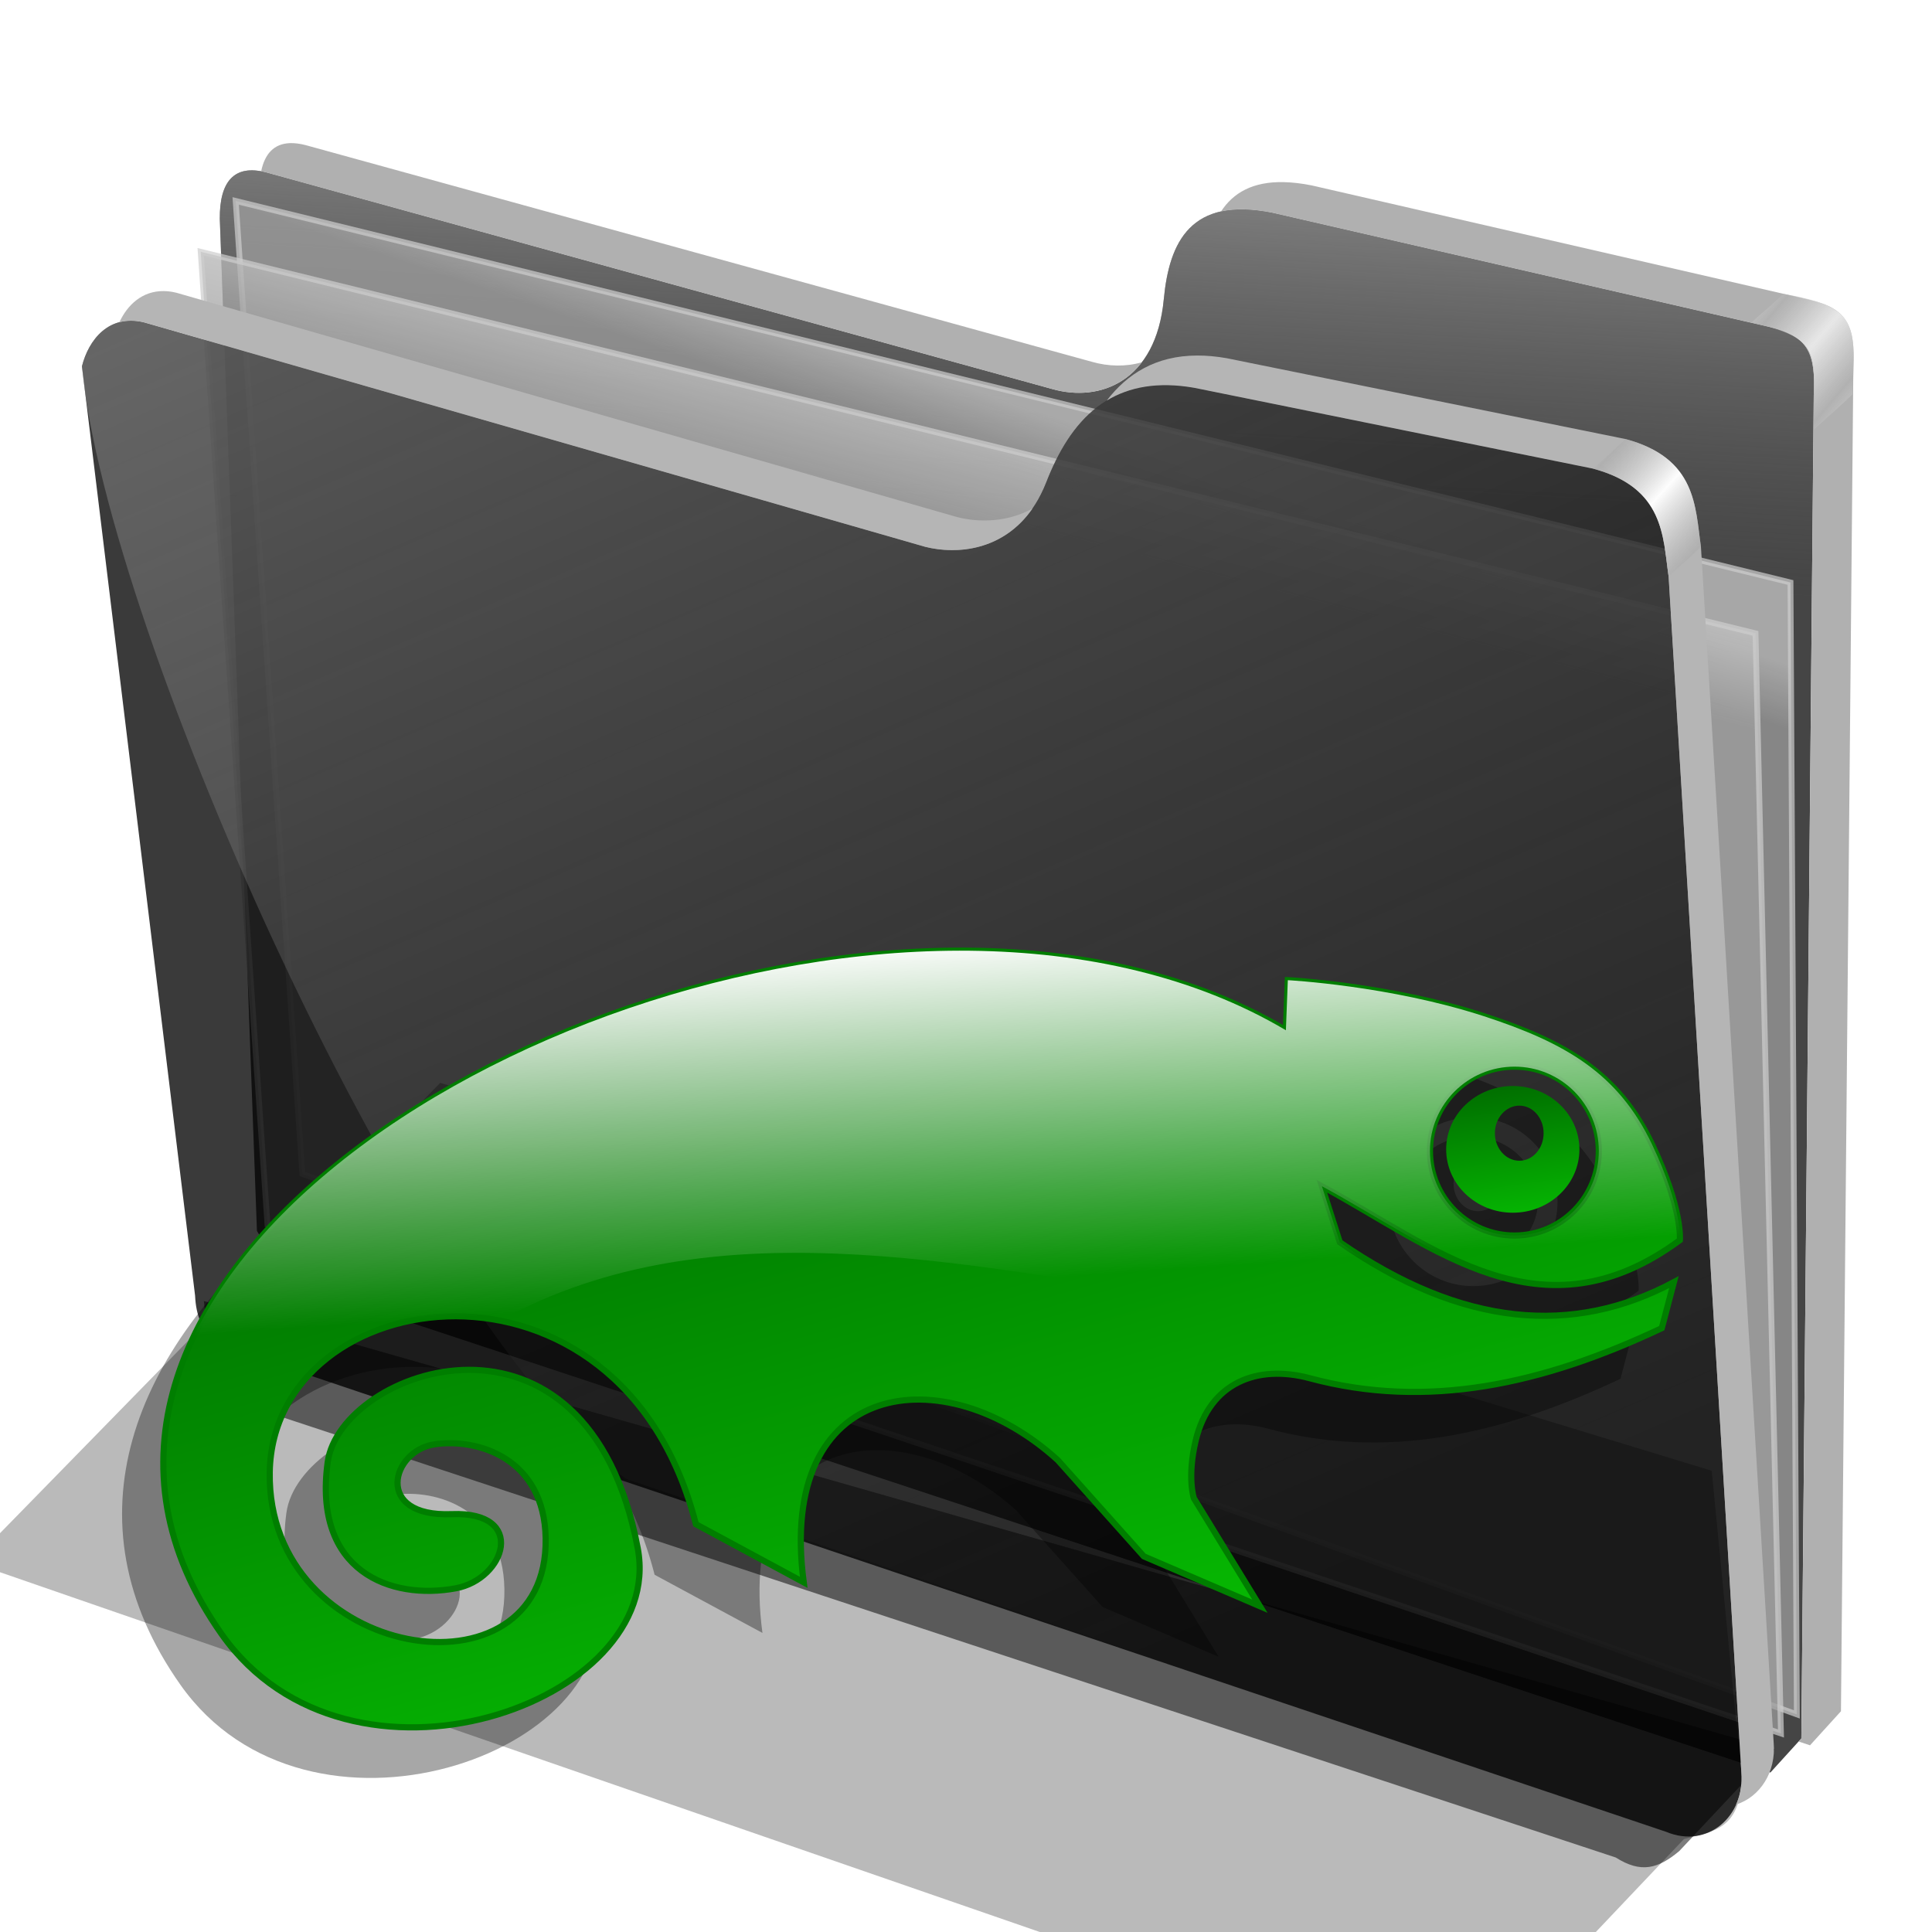 <?xml version="1.0" encoding="UTF-8" standalone="no"?>
<!-- Created with Inkscape (http://www.inkscape.org/) -->

<svg
   xmlns:dc="http://purl.org/dc/elements/1.1/"
   xmlns:cc="http://creativecommons.org/ns#"
   xmlns:rdf="http://www.w3.org/1999/02/22-rdf-syntax-ns#"
   xmlns:svg="http://www.w3.org/2000/svg"
   xmlns="http://www.w3.org/2000/svg"
   xmlns:xlink="http://www.w3.org/1999/xlink"
   xmlns:sodipodi="http://sodipodi.sourceforge.net/DTD/sodipodi-0.dtd"
   xmlns:inkscape="http://www.inkscape.org/namespaces/inkscape"
   id="svg2"
   sodipodi:version="0.32"
   inkscape:version="0.91 r13725"
   width="256"
   height="256"
   sodipodi:docname="folder-suse.svg"
   version="1.1">
  <defs
     id="defs5">
    <linearGradient
       id="linearGradient4513">
      <stop
         id="stop4515"
         stop-color="#006800"
         stop-opacity="1" />
      <stop
         offset="1"
         id="stop4517"
         stop-color="#06b902"
         stop-opacity="1" />
    </linearGradient>
    <linearGradient
       id="linearGradient2843">
      <stop
         id="stop2845"
         stop-color="#ffffff"
         stop-opacity="0" />
      <stop
         offset="1"
         id="stop2847"
         stop-color="white"
         stop-opacity="1" />
    </linearGradient>
    <linearGradient
       inkscape:collect="always"
       xlink:href="#linearGradient4513"
       id="linearGradient3794"
       gradientUnits="userSpaceOnUse"
       gradientTransform="matrix(0.817,0,0,0.817,-244.707,47.187)"
       x1="146.19"
       y1="67.41"
       x2="181.16"
       y2="190.04" />
    <linearGradient
       inkscape:collect="always"
       xlink:href="#linearGradient4513"
       id="linearGradient3798"
       gradientUnits="userSpaceOnUse"
       gradientTransform="matrix(0.817,0,0,0.817,-242.124,38.576)"
       x1="239.4"
       y1="105.99"
       x2="242.82"
       y2="129.98" />
    <linearGradient
       inkscape:collect="always"
       xlink:href="#linearGradient2843"
       id="linearGradient3800"
       gradientUnits="userSpaceOnUse"
       gradientTransform="matrix(0.817,0,0,0.817,-244.707,47.187)"
       x1="125.34"
       y1="131.25"
       x2="121.58"
       y2="75.05" />
    <filter
       inkscape:collect="always"
       id="filter4533"
       x="-0.027"
       width="1.054"
       y="-0.053"
       height="1.106"
       color-interpolation-filters="sRGB">
      <feGaussianBlur
         inkscape:collect="always"
         stdDeviation="2.279"
         id="feGaussianBlur4535" />
    </filter>
    <linearGradient
       inkscape:collect="always"
       id="linearGradient4167">
      <stop
         id="stop4169"
         stop-color="#adadad"
         stop-opacity="0.624" />
      <stop
         offset="1"
         id="stop4171"
         stop-color="#ffffff"
         stop-opacity="0.973" />
    </linearGradient>
    <linearGradient
       id="linearGradient4223"
       inkscape:collect="always">
      <stop
         id="stop4225"
         stop-color="#bebebe"
         stop-opacity="0.803" />
      <stop
         id="stop4227"
         offset="1"
         stop-color="#9f9f9f"
         stop-opacity="0.732" />
    </linearGradient>
    <linearGradient
       id="linearGradient4211"
       inkscape:collect="always">
      <stop
         id="stop4213"
         stop-color="#9f9f9f"
         stop-opacity="0.634" />
      <stop
         id="stop4215"
         offset="1"
         stop-color="#696969"
         stop-opacity="0" />
    </linearGradient>
    <linearGradient
       id="linearGradient4171"
       inkscape:collect="always">
      <stop
         id="stop4173"
         stop-color="#b2b2b2"
         stop-opacity="0.624" />
      <stop
         id="stop4175"
         offset="1"
         stop-color="#ffffff"
         stop-opacity="0.698" />
    </linearGradient>
    <linearGradient
       id="linearGradient4142"
       inkscape:collect="always">
      <stop
         id="stop4144"
         stop-color="#909090"
         stop-opacity="0.519" />
      <stop
         id="stop4146"
         offset="1"
         stop-color="#696969"
         stop-opacity="0" />
    </linearGradient>
    <linearGradient
       gradientUnits="userSpaceOnUse"
       y2="324.36"
       x2="278.75"
       y1="63.25"
       x1="165.74"
       id="linearGradient4148"
       xlink:href="#linearGradient4142"
       inkscape:collect="always" />
    <filter
       height="1.1"
       y="-0.05"
       width="1.056"
       x="-0.028"
       id="filter4160"
       inkscape:collect="always"
       color-interpolation-filters="sRGB">
      <feGaussianBlur
         id="feGaussianBlur4162"
         stdDeviation="3.563"
         inkscape:collect="always" />
    </filter>
    <linearGradient
       spreadMethod="reflect"
       gradientUnits="userSpaceOnUse"
       y2="114.16"
       x2="387.93"
       y1="106.85"
       x1="379.78"
       id="linearGradient4177"
       xlink:href="#linearGradient4167"
       inkscape:collect="always" />
    <linearGradient
       gradientTransform="translate(26.809,-26.383)"
       y2="114.16"
       x2="387.93"
       y1="108.46"
       x1="381.27"
       spreadMethod="reflect"
       gradientUnits="userSpaceOnUse"
       id="linearGradient4207"
       xlink:href="#linearGradient4171"
       inkscape:collect="always" />
    <linearGradient
       gradientUnits="userSpaceOnUse"
       y2="125.1"
       x2="281.1"
       y1="61.711"
       x1="284.7"
       id="linearGradient4217"
       xlink:href="#linearGradient4211"
       inkscape:collect="always" />
    <linearGradient
       gradientUnits="userSpaceOnUse"
       y2="103.09"
       x2="255.7"
       y1="93.26"
       x1="259.02"
       id="linearGradient4229"
       xlink:href="#linearGradient4223"
       inkscape:collect="always" />
    <linearGradient
       gradientUnits="userSpaceOnUse"
       y2="117.29"
       x2="258.99"
       y1="102.54"
       x1="262.84"
       id="linearGradient4237"
       xlink:href="#linearGradient4223"
       inkscape:collect="always" />
    <filter
       height="1.136"
       y="-0.068"
       width="1.049"
       x="-0.024"
       id="filter4257"
       inkscape:collect="always"
       color-interpolation-filters="sRGB">
      <feGaussianBlur
         id="feGaussianBlur4259"
         stdDeviation="2.754"
         inkscape:collect="always" />
    </filter>
  </defs>
  <sodipodi:namedview
     inkscape:window-height="1056"
     inkscape:window-width="1920"
     inkscape:pageshadow="2"
     inkscape:pageopacity="0.0"
     guidetolerance="10.0"
     gridtolerance="10.0"
     objecttolerance="10.0"
     borderopacity="1.0"
     bordercolor="#666666"
     pagecolor="#ffffff"
     id="base"
     inkscape:zoom="3.5429688"
     inkscape:cx="128"
     inkscape:cy="116.71003"
     inkscape:window-x="0"
     inkscape:window-y="0"
     inkscape:current-layer="svg2"
     showgrid="false"
     inkscape:window-maximized="1" />
  <g
     transform="matrix(0.771,0,0,0.771,-78.734,-22.923)"
     id="g4261">
    <path
       d="m 137.158,253.333 1.093,10.929 c 1.695,2.564 1.625,5.182 6.557,7.104 l 234.99,77.596 c 4.362,2.76 7.274,1.936 10.911,-1.093 l 16.393,-17.486 z"
       id="path4239"
       inkscape:connector-curvature="0"
       sodipodi:nodetypes="ccccccc"
       stroke-opacity="1"
       fill="#000000"
       filter="url(#filter4257)"
       fill-rule="evenodd"
       stroke="none"
       stroke-linejoin="miter"
       fill-opacity="0.514"
       stroke-linecap="butt"
       stroke-width="1" />
    <path
       d="M 146.277,241.277 139.894,67.34 c -0.054,-6.438 2.499,-9.417 7.979,-7.979 l 135.106,37.234 c 8.126,2.326 17.809,-1.267 19.149,-15.426 0.936,-9.894 4.671,-17.67 18.617,-14.894 l 85.638,19.681 c 6.411,1.511 7.818,4.448 7.447,11.702 l -2.128,230.851 -5.319,5.851 -254.867,-84.342 z"
       id="path4198"
       inkscape:connector-curvature="0"
       sodipodi:nodetypes="ccccsccccccc"
       stroke-opacity="1"
       fill="#000000"
       fill-rule="evenodd"
       stroke="none"
       stroke-linejoin="miter"
       fill-opacity="0.73"
       stroke-linecap="butt"
       stroke-width="1" />
    <path
       sodipodi:nodetypes="ccccsccccccc"
       inkscape:connector-curvature="0"
       id="path4209"
       d="M 146.277,241.277 139.894,67.34 c -0.054,-6.438 2.499,-9.417 7.979,-7.979 l 135.106,37.234 c 8.126,2.326 17.809,-1.267 19.149,-15.426 0.936,-9.894 4.671,-17.67 18.617,-14.894 l 85.638,19.681 c 6.411,1.511 7.818,4.448 7.447,11.702 l -2.128,230.851 -5.319,5.851 -254.867,-84.342 z"
       stroke-opacity="1"
       fill="url(#linearGradient4217)"
       fill-rule="evenodd"
       stroke="none"
       stroke-linejoin="miter"
       fill-opacity="1"
       stroke-linecap="butt"
       stroke-width="1" />
    <path
       inkscape:connector-curvature="0"
       id="path4221"
       d="m 142.623,64.262 267.213,65.574 1.093,194.536 -256.831,-92.896 z"
       sodipodi:nodetypes="ccccc"
       stroke-opacity="0.705"
       fill="url(#linearGradient4229)"
       fill-rule="evenodd"
       stroke="#cecece"
       stroke-linejoin="miter"
       fill-opacity="1"
       stroke-linecap="butt"
       stroke-width="1" />
    <path
       d="m 136.612,73.005 267.213,65.574 4.372,189.071 -260.109,-87.432 z"
       id="path4219"
       inkscape:connector-curvature="0"
       stroke-opacity="0.705"
       fill="url(#linearGradient4237)"
       fill-rule="evenodd"
       stroke="#cecece"
       stroke-linejoin="miter"
       fill-opacity="1"
       stroke-linecap="butt"
       stroke-width="1" />
    <path
       d="m 116.204,92.685 c 1.132,-4.541 4.635,-9.034 10.687,-7.545 L 261.111,123.704 c 6.481,1.636 16.363,0.332 20.833,-11.111 4.009,-10.262 10.874,-18.78 25.463,-16.204 l 68.519,13.889 c 12.253,3.29 11.967,11.681 12.963,18.519 l 12.5,205.556 c 0.65,7.443 -5.751,13.213 -12.963,10.185 L 144.907,262.593 c -4.922,-1.559 -8.94,-3.097 -9.259,-10.185 z"
       id="path4138"
       inkscape:connector-curvature="0"
       sodipodi:nodetypes="cccscccccccc"
       stroke-opacity="1"
       fill="#000000"
       fill-rule="evenodd"
       stroke="none"
       stroke-linejoin="miter"
       fill-opacity="0.77"
       stroke-linecap="butt"
       stroke-width="1" />
    <path
       sodipodi:nodetypes="cccsccccccc"
       inkscape:connector-curvature="0"
       id="path4140"
       d="m 116.204,92.685 c 1.132,-4.541 4.635,-9.034 10.687,-7.545 L 261.111,123.704 c 6.481,1.636 16.363,0.332 20.833,-11.111 4.009,-10.262 10.874,-18.78 25.463,-16.204 l 68.519,13.889 c 12.253,3.29 11.967,11.681 12.963,18.519 l 12.5,205.556 c 0.65,7.443 -5.751,13.213 -12.963,10.185 L 209.722,283.889 C 173.765,257.83 120.359,138.216 116.204,92.685 Z"
       stroke-opacity="1"
       fill="url(#linearGradient4148)"
       fill-rule="evenodd"
       stroke="none"
       stroke-linejoin="miter"
       fill-opacity="1"
       stroke-linecap="butt"
       stroke-width="1" />
    <path
       d="m 177.778,215.833 -80.556,82.407 255.556,88.426 38.75,-40.871 c 4.635,-1.302 9.968,-1.381 9.861,-10.981 L 396.296,282.5 Z"
       id="path4150"
       inkscape:connector-curvature="0"
       sodipodi:nodetypes="ccccccc"
       stroke-opacity="1"
       fill="#000000"
       filter="url(#filter4160)"
       fill-rule="evenodd"
       stroke="none"
       stroke-linejoin="miter"
       fill-opacity="0.273"
       stroke-linecap="butt"
       stroke-width="1" />
    <path
       inkscape:connector-curvature="0"
       d="m 130.297,79.758 c -3.737,-0.059 -6.271,2.374 -7.662,5.354 1.245,-0.331 2.659,-0.363 4.256,0.029 l 134.221,38.562 c 5.499,1.388 13.442,0.658 18.455,-6.582 -4.306,2.386 -9.166,2.433 -12.9,1.49 L 132.447,80.047 c -0.757,-0.186 -1.473,-0.278 -2.15,-0.289 z m 177.547,11.074 c -7.107,0.029 -11.993,3.152 -15.514,7.738 3.827,-2.318 8.719,-3.304 15.078,-2.182 l 68.518,13.889 c 12.253,3.29 11.967,11.682 12.963,18.52 l 12.5,205.555 c 0.175,2.008 -0.176,3.885 -0.904,5.51 4.096,-1.288 6.901,-5.556 6.461,-10.602 l -12.5,-205.557 c -0.996,-6.838 -0.71,-15.227 -12.963,-18.518 L 312.963,91.297 c -1.824,-0.322 -3.527,-0.471 -5.119,-0.465 z"
       id="path4164"
       stroke-opacity="1"
       fill="#b5b5b5"
       fill-rule="evenodd"
       stroke="none"
       stroke-linejoin="miter"
       fill-opacity="1"
       stroke-linecap="butt"
       stroke-width="1" />
    <path
       id="path4169"
       d="m 375.926,110.277 c 12.253,3.29 11.967,11.682 12.963,18.52 2.184,-2.058 3.134,-2.713 5.557,-5.094 -0.996,-6.838 -0.71,-15.227 -12.963,-18.518 -2.398,2.288 -2.992,2.799 -5.557,5.092 z"
       inkscape:connector-curvature="0"
       sodipodi:nodetypes="ccccc"
       stroke-opacity="1"
       fill="url(#linearGradient4177)"
       fill-rule="evenodd"
       stroke="none"
       stroke-linejoin="miter"
       fill-opacity="1"
       stroke-linecap="butt"
       stroke-width="1" />
    <path
       inkscape:connector-curvature="0"
       d="m 151.904,54.332 c -2.674,0.112 -4.278,1.802 -4.9,4.838 0.282,0.052 0.57,0.113 0.869,0.191 l 135.105,37.234 c 5.412,1.549 11.51,0.467 15.379,-4.605 -2.772,0.802 -5.762,0.728 -8.57,-0.076 L 154.682,54.682 c -1.027,-0.27 -1.954,-0.384 -2.777,-0.35 z m 170.883,6.701 c -5.399,-0.127 -8.737,1.853 -10.814,5.035 2.347,-0.519 5.228,-0.496 8.771,0.209 l 85.639,19.68 c 6.411,1.511 7.818,4.449 7.447,11.703 l -2.129,230.85 -0.475,0.521 1.965,0.65 5.318,-5.852 2.129,-230.852 c 0.371,-7.255 -1.036,-10.19 -7.447,-11.701 L 327.553,61.596 c -1.743,-0.347 -3.327,-0.529 -4.766,-0.562 z"
       id="path4200"
       stroke-opacity="1"
       fill="#b0b0b0"
       fill-rule="evenodd"
       stroke="none"
       stroke-linejoin="miter"
       fill-opacity="1"
       stroke-linecap="butt"
       stroke-width="1" />
    <path
       sodipodi:nodetypes="ccccc"
       inkscape:connector-curvature="0"
       d="m 403.124,85.141 c 12.402,2.867 10.717,4.984 10.703,18.468 2.184,-2.058 4.251,-3.752 6.674,-6.133 0.485,-12.137 1.005,-14.994 -11.898,-17.245 -2.398,2.288 -2.914,2.617 -5.479,4.91 z"
       id="path4205"
       stroke-opacity="1"
       fill="url(#linearGradient4207)"
       fill-rule="evenodd"
       stroke="none"
       stroke-linejoin="miter"
       fill-opacity="1"
       stroke-linecap="butt"
       stroke-width="1" />
  </g>
  <g
     id="g4537"
     transform="translate(243.017,17.499)">
    <path
       d="m -122.776,115.181 c -59.301,0.812 -127.287,46.729 -96.322,90.581 16.897,23.929 58.993,9.124 55.114,-11.406 -6.701,-35.465 -39.386,-23.767 -41.081,-11.406 -1.99,14.513 8.37,18.311 16.968,16.713 6.586,-1.224 9.51,-10.217 -0.536,-9.824 -10.372,0.407 -8.027,-8.418 -2.245,-9.262 5.629,-0.822 14.509,1.806 14.697,12.452 0.382,22.168 -36.985,16.329 -36.564,-8.752 0.426,-25.398 46.546,-31.998 56.467,6.889 l 14.289,7.706 c -3.603,-26.988 18.612,-29.929 33.681,-16.177 l 11.38,12.732 15.386,6.609 -8.752,-14.314 c 0,0 -0.929,-2.773 0.255,-7.68 1.847,-7.654 8.183,-10.076 15.105,-8.216 15.515,4.17 30.831,0.836 46.643,-6.634 l 1.607,-6.098 c -13.383,7.143 -28.061,5.947 -44.27,-5.282 l -2.373,-7.425 c 14.928,8.055 29.14,20.634 47.434,7.144 0,0 0.396,-4.108 -3.7,-12.707 -4.48,-9.405 -11.492,-13.453 -22.275,-16.968 -12.49,-4.071 -25.975,-4.771 -25.975,-4.771 l -0.255,6.634 c -12.018,-7.13 -26.594,-10.374 -41.871,-10.538 -0.936,-0.01 -1.865,-0.013 -2.807,0 z m 74.966,15.361 c 6.179,0 11.176,4.997 11.176,11.176 0,6.179 -4.997,11.201 -11.176,11.201 -6.179,0 -11.201,-5.022 -11.201,-11.201 0,-6.179 5.022,-11.176 11.201,-11.176 z m -0.23,2.552 c -4.872,0 -8.828,3.76 -8.828,8.395 1.6e-5,4.634 3.956,8.395 8.828,8.395 4.872,0 8.828,-3.76 8.828,-8.395 1.6e-5,-4.634 -3.956,-8.395 -8.828,-8.395 z m 0.868,2.603 c 1.782,0 3.215,1.629 3.215,3.649 1.6e-5,2.02 -1.433,3.649 -3.215,3.649 -1.782,0 -3.241,-1.629 -3.241,-3.649 1.6e-5,-2.02 1.458,-3.649 3.241,-3.649 z"
       id="path2829"
       inkscape:connector-curvature="0"
       fill="#000000"
       filter="url(#filter4533)"
       fill-rule="evenodd"
       stroke="none"
       fill-opacity="0.769"
       style="fill:#000000;fill-opacity:0.344" />
    <path
       id="path1873"
       d="m -114.5,108.477 c -59.935,-0.642 -130.586,46.033 -99.129,90.581 16.897,23.929 58.993,9.124 55.114,-11.406 -6.701,-35.465 -39.386,-23.767 -41.081,-11.406 -1.99,14.513 8.37,18.311 16.968,16.713 6.586,-1.224 9.51,-10.217 -0.536,-9.824 -10.372,0.407 -8.027,-8.418 -2.245,-9.262 5.629,-0.822 14.509,1.806 14.697,12.452 0.382,22.168 -36.985,16.329 -36.564,-8.752 0.426,-25.398 46.546,-31.998 56.467,6.889 l 14.289,7.706 c -3.603,-26.988 18.612,-29.929 33.681,-16.177 l 11.38,12.732 15.386,6.609 -8.752,-14.314 c 0,0 -0.929,-2.773 0.255,-7.68 1.847,-7.654 8.183,-10.076 15.105,-8.216 15.515,4.17 30.831,0.836 46.643,-6.634 l 1.607,-6.098 c -13.383,7.143 -28.061,5.947 -44.27,-5.282 l -2.373,-7.425 c 14.928,8.055 29.14,20.634 47.434,7.144 0,0 0.396,-4.108 -3.7,-12.707 -4.48,-9.405 -11.492,-13.453 -22.275,-16.968 -12.49,-4.071 -25.975,-4.771 -25.975,-4.771 l -0.255,6.634 c -12.018,-7.13 -26.594,-10.374 -41.871,-10.538 z m 72.159,15.361 c 6.179,0 11.176,4.997 11.176,11.176 0,6.179 -4.997,11.201 -11.176,11.201 -6.179,0 -11.201,-5.022 -11.201,-11.201 0,-6.179 5.022,-11.176 11.201,-11.176 z"
       inkscape:connector-curvature="0"
       stroke-opacity="1"
       fill="url(#linearGradient3794)"
       fill-rule="evenodd"
       stroke="#007e00"
       stroke-linejoin="miter"
       fill-opacity="1"
       stroke-linecap="butt"
       stroke-width="0.817" />
    <path
       id="path2803"
       d="m -42.564,126.402 c -4.872,0 -8.828,3.76 -8.828,8.395 0,4.634 3.956,8.395 8.828,8.395 4.872,0 8.828,-3.76 8.828,-8.395 0,-4.634 -3.956,-8.395 -8.828,-8.395 z m 0.868,2.603 c 1.782,0 3.215,1.629 3.215,3.649 0,2.02 -1.433,3.649 -3.215,3.649 -1.782,0 -3.241,-1.629 -3.241,-3.649 0,-2.02 1.458,-3.649 3.241,-3.649 z"
       inkscape:connector-curvature="0"
       fill="url(#linearGradient3798)"
       stroke="none"
       fill-opacity="1" />
    <path
       sodipodi:nodetypes="sccccccssccssssss"
       d="m -114.5,108.477 c -59.935,-0.642 -130.586,46.033 -99.129,90.581 45.059,-88.096 116.166,-32.525 190.807,-40.57 l 1.607,-6.098 c -35.017,7.143 -28.061,5.947 -44.27,-5.282 l -2.373,-7.425 c 14.928,8.055 29.14,20.634 47.434,7.144 0,0 0.396,-4.108 -3.7,-12.707 -4.48,-9.405 -11.492,-13.453 -22.275,-16.968 -12.49,-4.071 -25.975,-4.771 -25.975,-4.771 l -0.255,6.634 c -12.018,-7.13 -26.594,-10.374 -41.871,-10.538 z m 72.159,15.361 c 6.179,0 11.176,4.997 11.176,11.176 0,6.179 -4.997,11.201 -11.176,11.201 -6.179,0 -11.201,-5.022 -11.201,-11.201 0,-6.179 5.022,-11.176 11.201,-11.176 z"
       id="path2839"
       inkscape:connector-curvature="0"
       fill="url(#linearGradient3800)"
       fill-rule="evenodd"
       stroke="none"
       fill-opacity="1" />
  </g>
  <g
     id="layer1"
     inkscape:label="1. réteg"
     transform="matrix(0.414,0,0,0.414,3.245,-0.191)">
    <path
       id="text3905"
       d="m 14.673,-7.944 -5.291,0 -0.835,2.391 -3.401,0 4.86,-13.122 4.034,0 4.86,13.122 -3.401,0 -0.826,-2.391 m -4.447,-2.435 3.595,0 -1.793,-5.221 -1.802,5.221 m 10.406,-8.297 5.616,0 c 1.67,1.3e-5 2.95,0.372 3.841,1.116 0.896,0.738 1.345,1.793 1.345,3.164 -1.3e-5,1.377 -0.448,2.438 -1.345,3.182 -0.891,0.738 -2.171,1.107 -3.841,1.107 l -2.232,0 0,4.553 -3.384,0 0,-13.122 m 3.384,2.452 0,3.665 1.872,0 c 0.656,7e-6 1.163,-0.158 1.521,-0.475 0.357,-0.322 0.536,-0.776 0.536,-1.362 -9e-6,-0.586 -0.179,-1.037 -0.536,-1.354 -0.357,-0.316 -0.864,-0.475 -1.521,-0.475 l -1.872,0"
       inkscape:connector-curvature="0"
       fill="#000000"
       font-family="Bitstream Vera Sans"
       stroke="none"
       font-style="normal"
       fill-opacity="1"
       font-weight="bold"
       font-size="18" />
  </g>
</svg>
